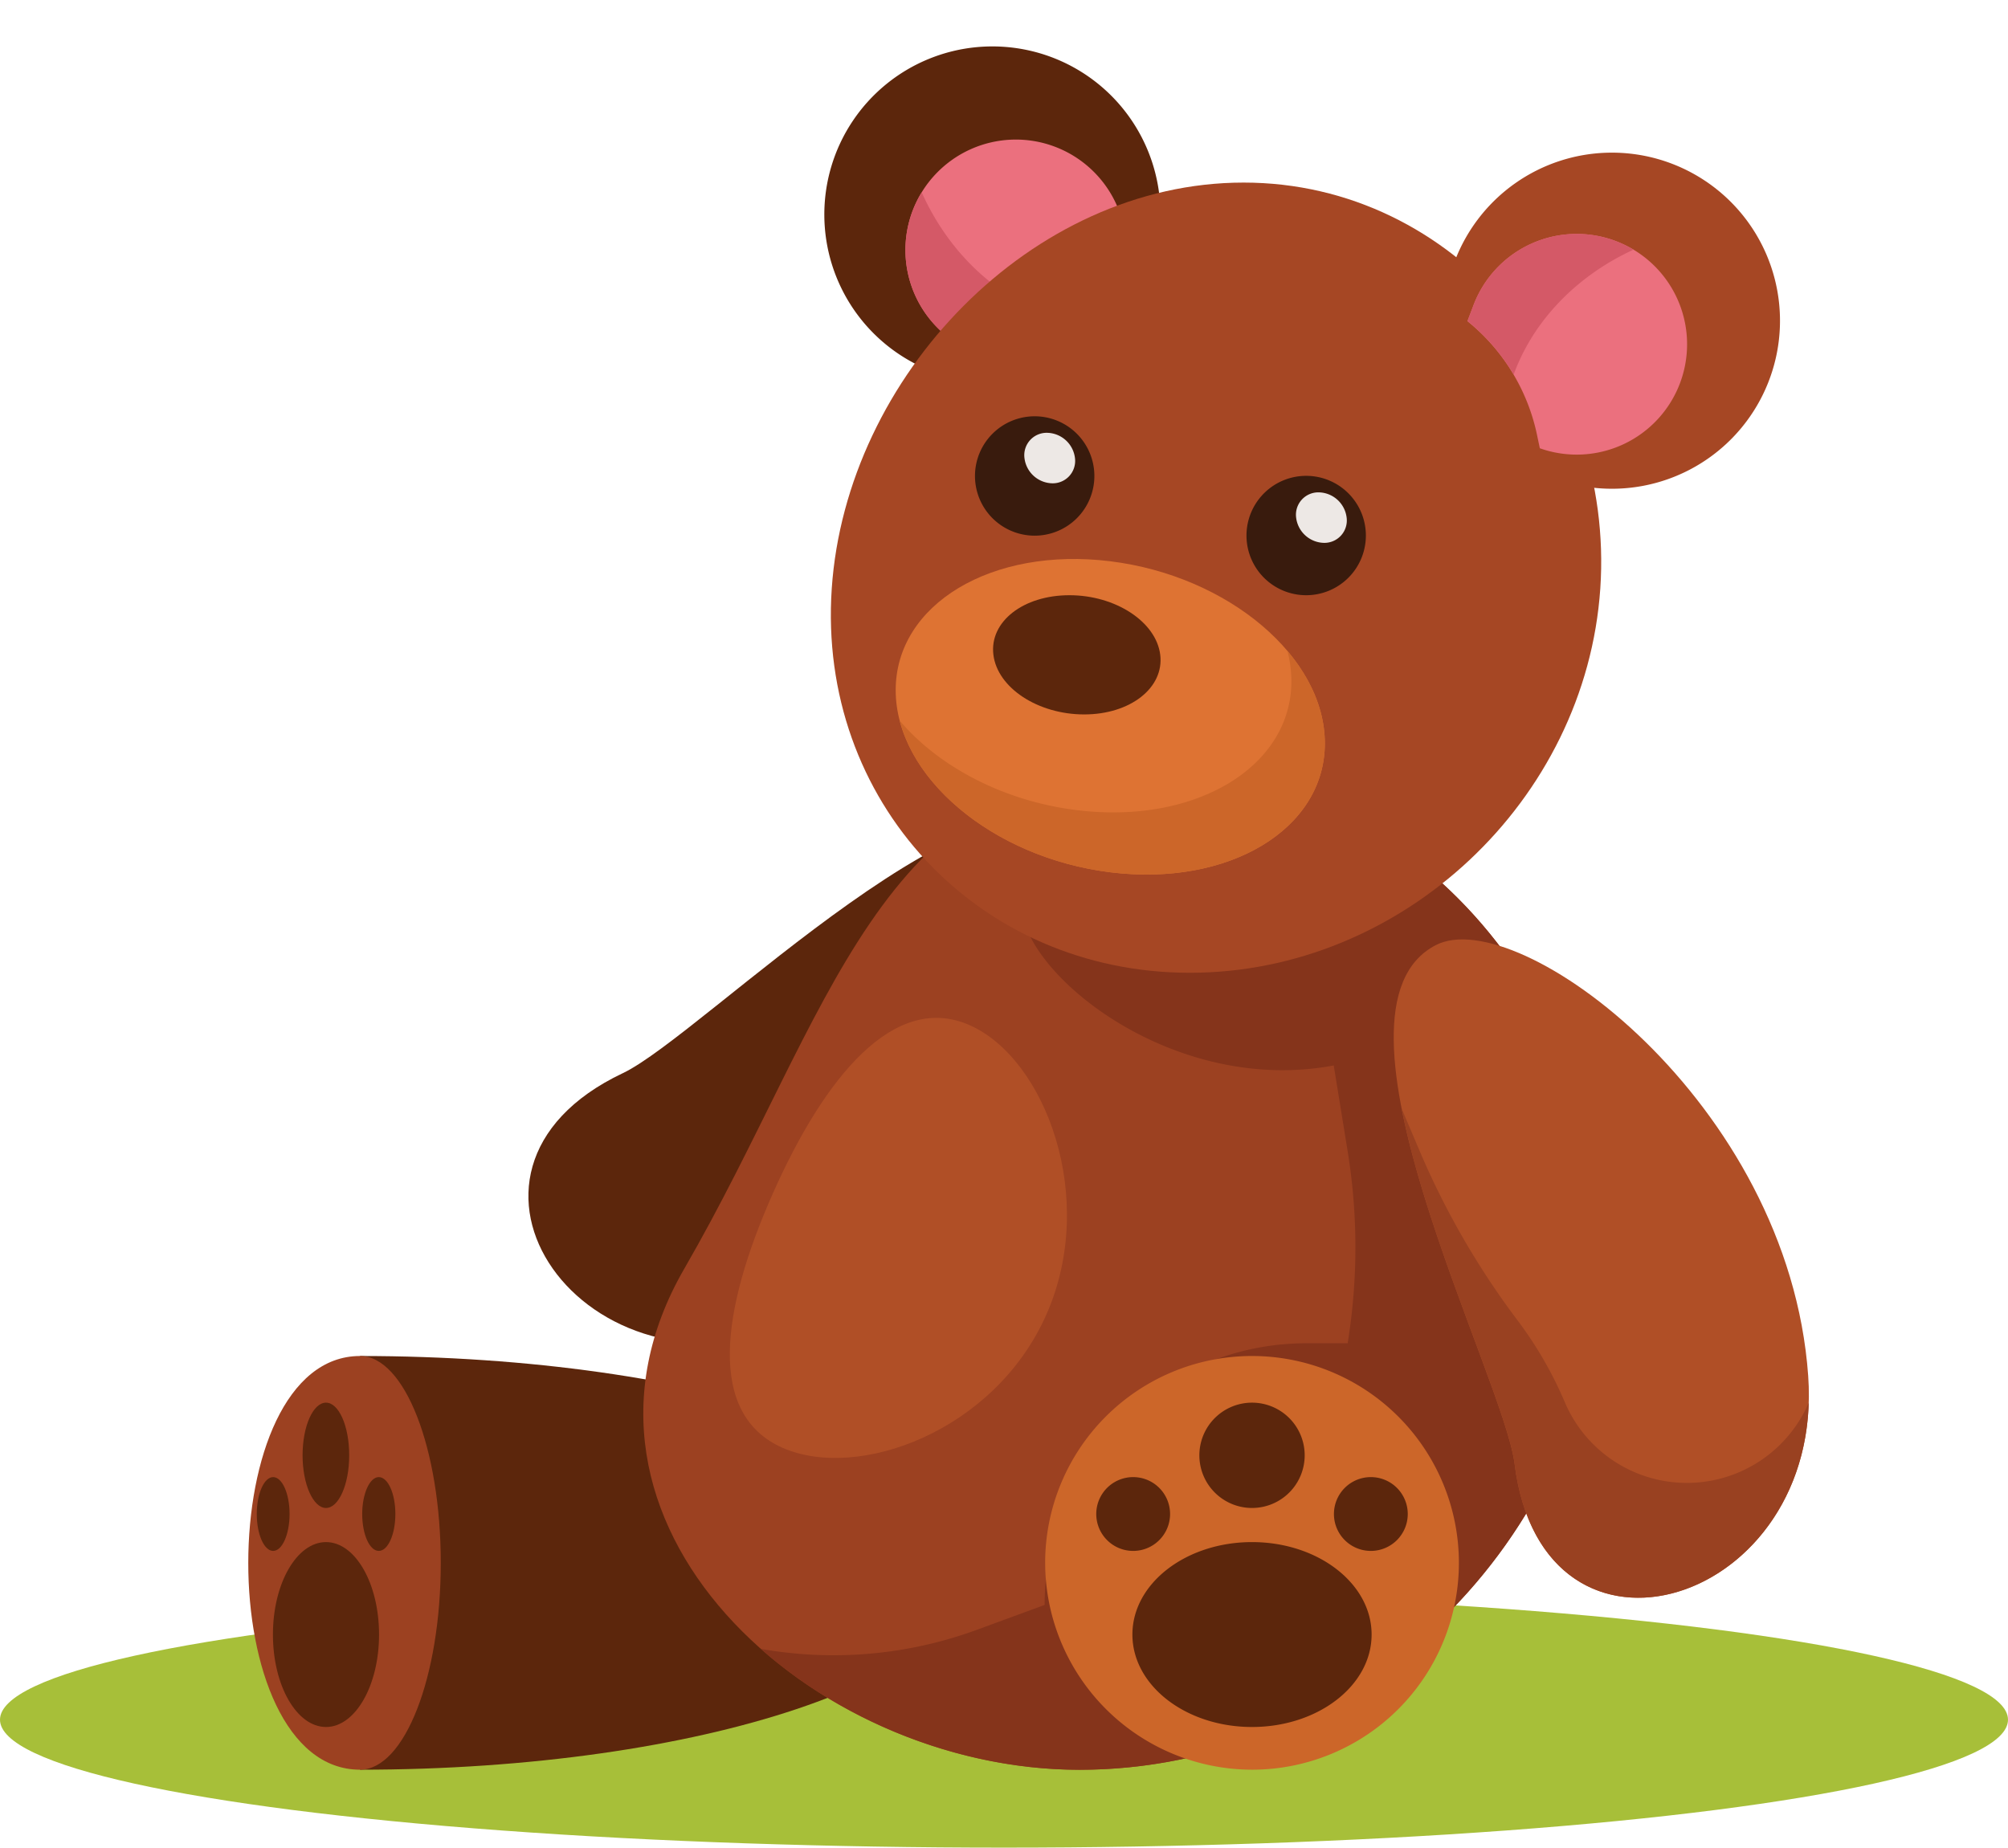 <svg id="publicdomainvectors.org" xmlns="http://www.w3.org/2000/svg" viewBox="0 0 605.5 557.19"><defs><style>.cls-1{fill:#a7bf39;}.cls-2{fill:#5c260c;}.cls-10,.cls-11,.cls-12,.cls-13,.cls-2,.cls-3,.cls-4,.cls-5,.cls-6,.cls-7,.cls-8,.cls-9{fill-rule:evenodd;}.cls-3{fill:#eb707e;}.cls-4{fill:#d45967;}.cls-5{fill:#9c4121;}.cls-6{fill:#85341b;}.cls-7{fill:#a64724;}.cls-8{fill:#cc6629;}.cls-9{fill:#b04f26;}.cls-10{fill:#994121;}.cls-11{fill:#de7333;}.cls-12{fill:#391b0d;}.cls-13{fill:#ede8e5;}</style></defs><title>bear 04</title><ellipse class="cls-1" cx="302.75" cy="518.61" rx="302.75" ry="38.58"/><path class="cls-2" d="M293,116.68l-12.28-4.83a50.68,50.68,0,1,1,64.84-26.58l-12.12,2.38A60,60,0,0,0,293,116.68Z"/><path class="cls-3" d="M337.52,86.86l-4,.79a59.9,59.9,0,0,0-34.59,20.59l-4.77-1.87a33.29,33.29,0,1,1,43.41-19.51Z"/><path class="cls-4" d="M315.17,94.5a59.81,59.81,0,0,0-16.29,13.74l-4.77-1.87A33.29,33.29,0,0,1,277.93,58C285.58,75.09,298.92,88.37,315.17,94.5Z"/><path class="cls-2" d="M108.57,408.93c102.79,0,186.11,27.93,186.11,62.38s-83.32,62.38-186.11,62.38Z"/><path class="cls-2" d="M240.72,399.42c-64.27,26.35-115.62-46.09-52.9-75.79,24.22-11.48,111-101.34,141.2-71.49C348.79,271.65,317.4,368,240.72,399.42Z"/><path class="cls-5" d="M346.09,231.45c81.17,0,141.94,74.09,136.42,155.26s-75.8,147-157,147S162.19,459,206.36,382.57,264.92,231.45,346.09,231.45Z"/><path class="cls-6" d="M407.33,246.81c48.28,25.83,79.18,81,75.18,139.9-5.52,81.17-75.8,147-157,147-35.34,0-70.87-14.17-96.07-36.46a125.55,125.55,0,0,0,65.22-5.78L315,484a78.91,78.91,0,0,1,78.91-78.91h12.47a180.76,180.76,0,0,0,0-57.89l-4.2-25.89c-41.83,7.85-81-18.31-91.44-38.72Z"/><path class="cls-7" d="M375,55.06c64,0,111.91,58.41,107.56,122.41S422.82,293.36,358.81,293.36s-112.35-51.88-108-115.89S311,55.06,375,55.06Z"/><path class="cls-8" d="M377.54,533.69a62.38,62.38,0,1,0-62.38-62.38A62.51,62.51,0,0,0,377.54,533.69Z"/><path class="cls-5" d="M108.57,408.93c13.45,0,24.34,27.93,24.34,62.38S122,533.69,108.57,533.69C63.55,533.68,63.71,408.93,108.57,408.93Z"/><path class="cls-9" d="M545.25,414.92c4.94,69.28-79.92,95.41-88.53,26.55C453.4,414.87,395.15,304.4,433,285,457.68,272.31,539.37,332.25,545.25,414.92Z"/><path class="cls-10" d="M545.41,423c-1.9,63.12-80.42,84.57-88.69,18.46-2.11-16.87-26.3-67.47-34.07-107.18L428,346.9a242.63,242.63,0,0,0,29.57,51.23,117.18,117.18,0,0,1,14.3,24.76,40,40,0,0,0,73.54.12Z"/><path class="cls-2" d="M377.54,465.05c19.91,0,36.06,12.49,36.06,27.88s-16.15,27.88-36.06,27.88-36.07-12.48-36.07-27.88,16.15-27.88,36.07-27.88Zm-35.84-19.6a11.13,11.13,0,1,0,11.13,11.13,11.13,11.13,0,0,0-11.13-11.13Zm71.67,0a11.13,11.13,0,1,0,11.13,11.13,11.13,11.13,0,0,0-11.13-11.13ZM377.54,423a15.88,15.88,0,1,1-15.88,15.88A15.88,15.88,0,0,1,377.54,423Z"/><path class="cls-2" d="M98.3,465.05c8.85,0,16,12.49,16,27.88s-7.17,27.88-16,27.88-16-12.48-16-27.88,7.18-27.88,16-27.88Zm-15.93-19.6c-2.73,0-4.94,5-4.94,11.13s2.21,11.13,4.94,11.13,4.95-5,4.95-11.13-2.22-11.13-4.95-11.13Zm31.85,0c-2.73,0-5,5-5,11.13s2.22,11.13,5,11.13,5-5,5-11.13-2.22-11.13-5-11.13ZM98.3,423c3.89,0,7,7.11,7,15.88s-3.16,15.88-7,15.88-7.06-7.11-7.06-15.88S94.4,423,98.3,423Z"/><path class="cls-9" d="M292.44,309.18c22.77,10.1,38.66,52.16,23.05,87.34s-56.82,50.17-79.59,40.06-18.47-41.47-2.86-76.65S269.68,299.08,292.44,309.18Z"/><path class="cls-11" d="M334.8,169.26c35.73,4.42,64.7,29,64.7,54.91s-29,43.31-64.7,38.88-64.71-29-64.71-54.91S299.06,164.83,334.8,169.26Z"/><path class="cls-2" d="M322.48,179.5c13.89,0,26.15,8,27.38,17.95s-9,18-22.93,18-26.16-8-27.38-18S308.58,179.5,322.48,179.5Z"/><path class="cls-8" d="M388.21,196.29c7.12,8.42,11.29,18.06,11.29,27.88,0,25.9-29,43.31-64.7,38.88-31.48-3.9-57.7-23.44-63.51-45.74,11.66,13.78,31.23,24.29,53.41,27,35.74,4.43,64.71-13,64.71-38.88A36.66,36.66,0,0,0,388.21,196.29Z"/><path class="cls-12" d="M393.87,179.5a18,18,0,1,0-18-18A18,18,0,0,0,393.87,179.5Z"/><path class="cls-13" d="M397.68,148.48a8.64,8.64,0,0,1,8.39,7.61,6.75,6.75,0,0,1-6.83,7.62,8.64,8.64,0,0,1-8.4-7.62A6.75,6.75,0,0,1,397.68,148.48Z"/><path class="cls-12" d="M312,161.54a18,18,0,1,0-18-18A18,18,0,0,0,312,161.54Z"/><path class="cls-13" d="M315.76,130.52a8.64,8.64,0,0,1,8.39,7.62,6.75,6.75,0,0,1-6.83,7.61,8.64,8.64,0,0,1-8.4-7.61A6.75,6.75,0,0,1,315.76,130.52Z"/><path class="cls-7" d="M434,91.06l4.69-12.34A50.68,50.68,0,1,1,466,143.25l-2.52-12.08A59.9,59.9,0,0,0,434,91.06Z"/><path class="cls-3" d="M464.33,135.21l-.84-4a59.91,59.91,0,0,0-21-34.36L444.34,92a33.28,33.28,0,1,1,20,43.19Z"/><path class="cls-4" d="M456.44,112.94a60.17,60.17,0,0,0-13.92-16.13L444.34,92A33.27,33.27,0,0,1,492.57,75.3C475.52,83.13,462.39,96.63,456.44,112.94Z"/></svg>